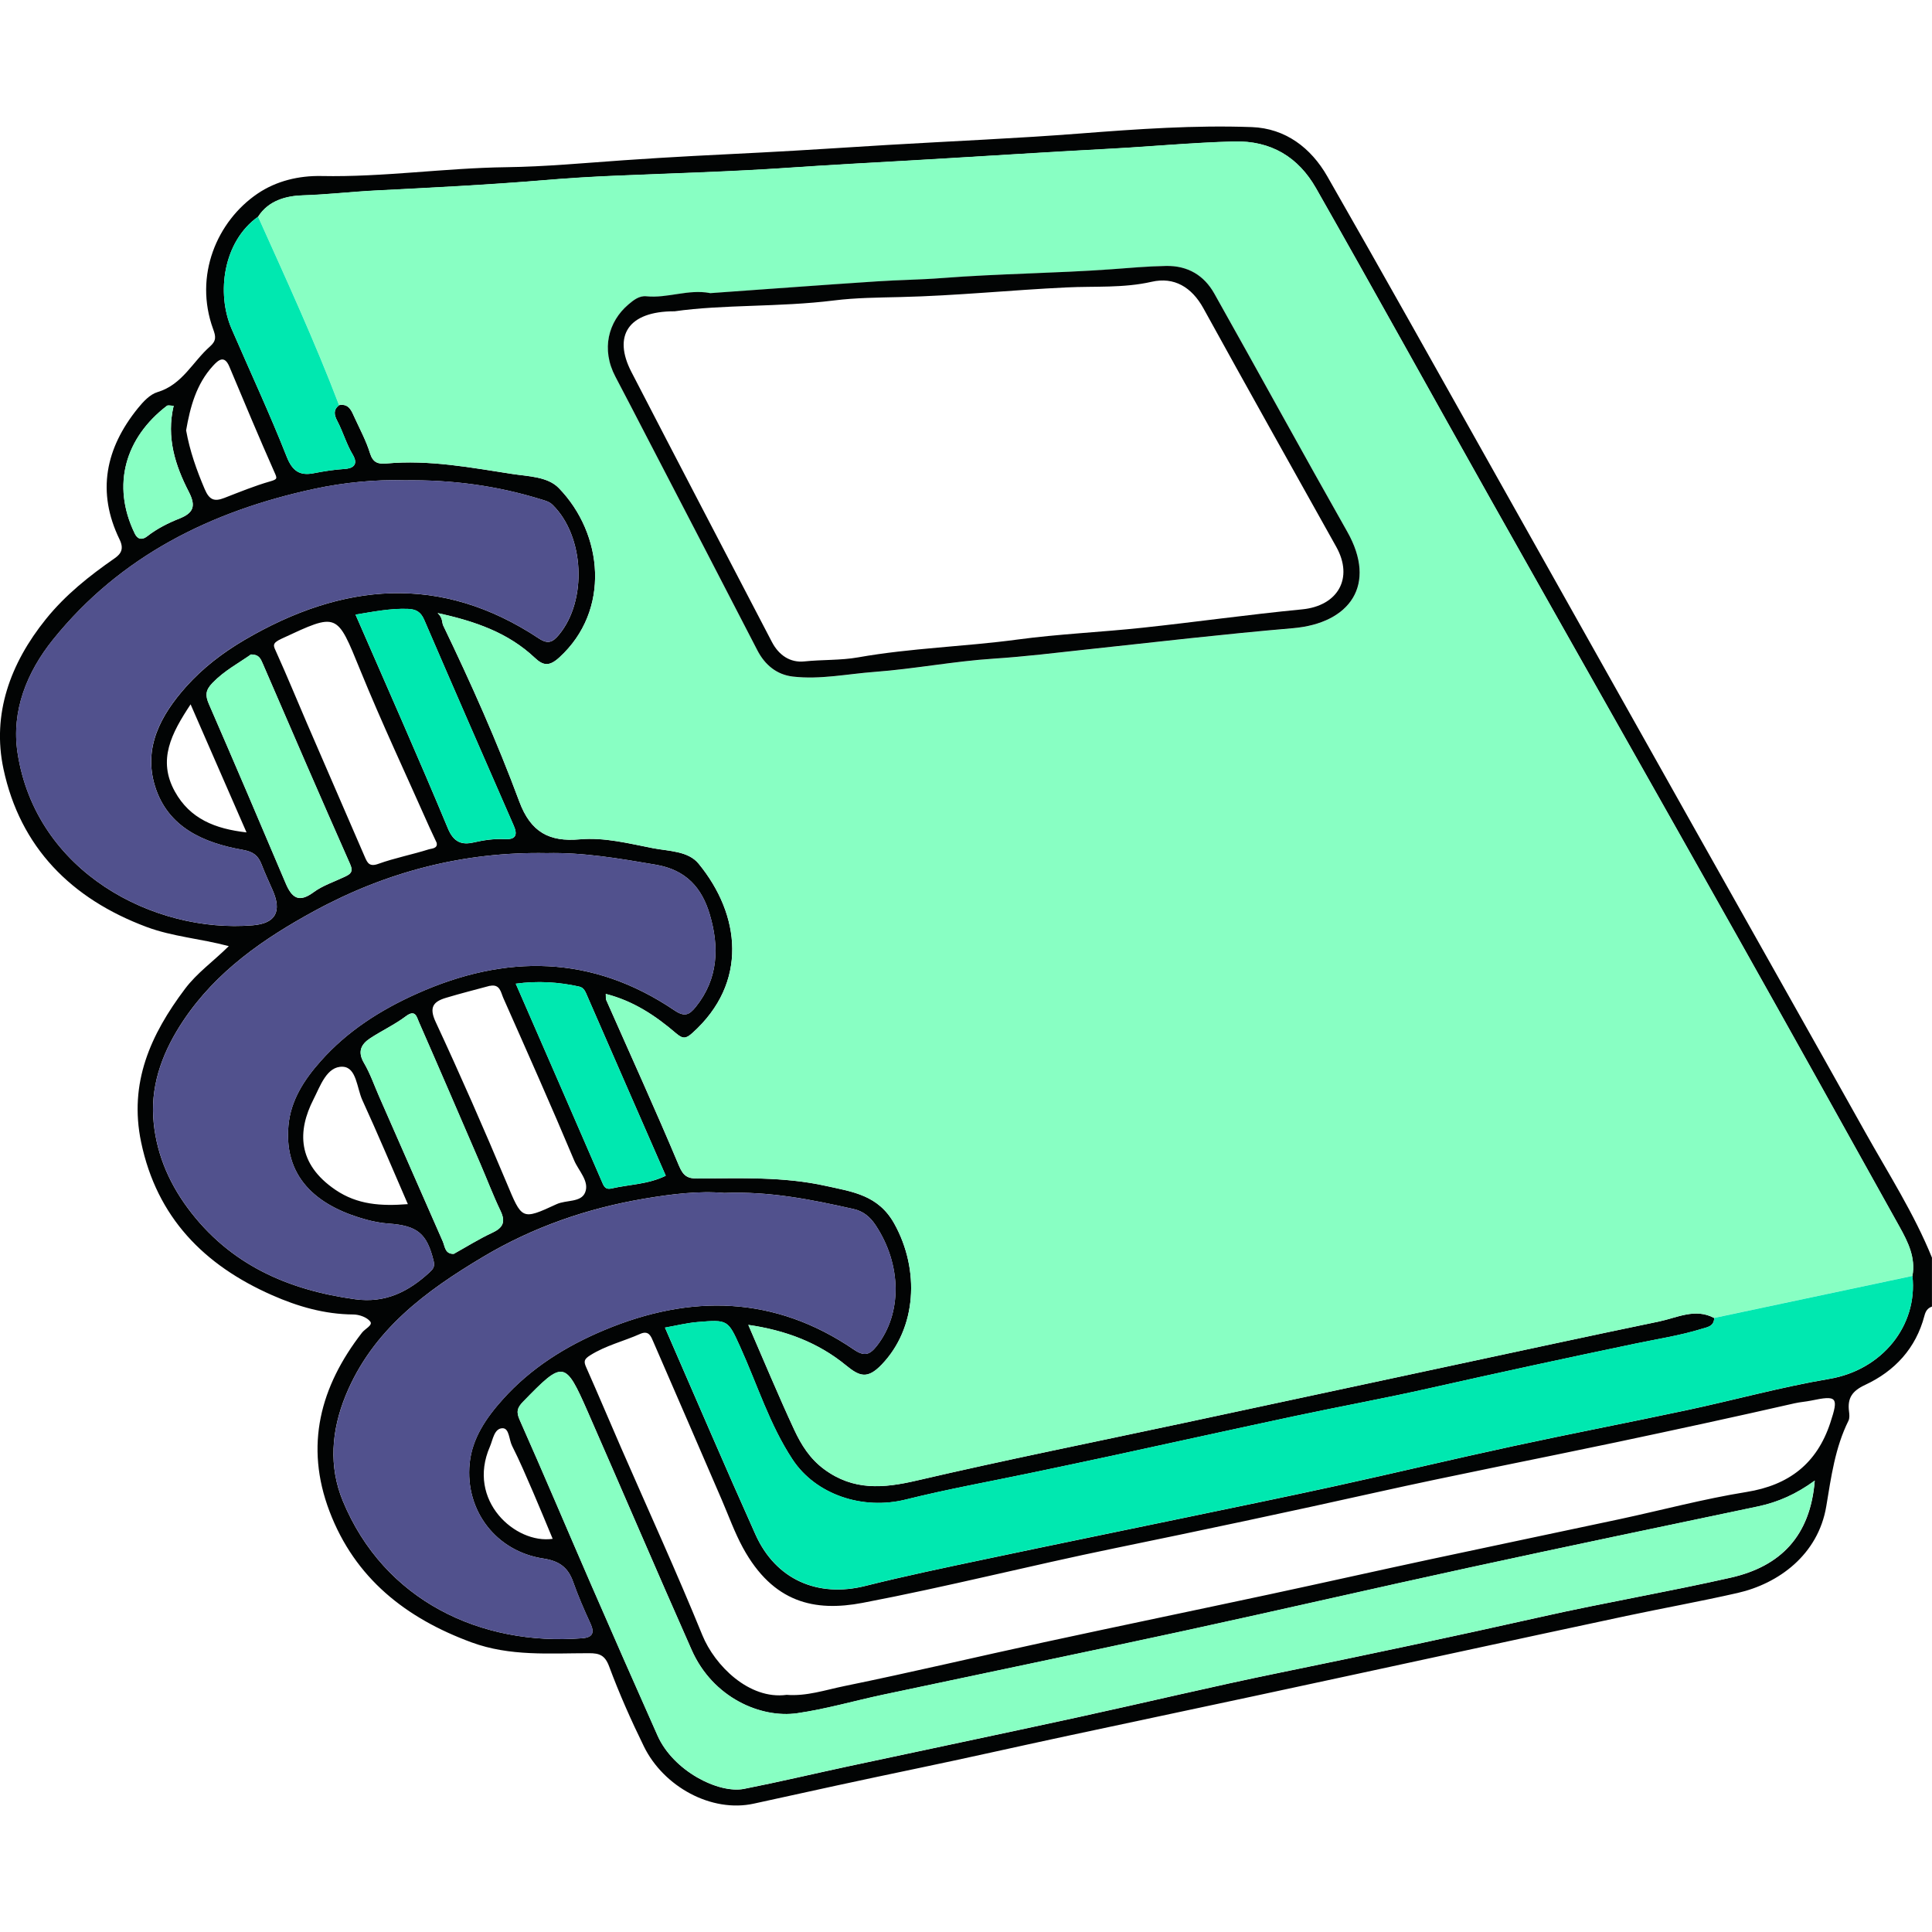<?xml version="1.0" encoding="UTF-8"?>
<svg id="Layer_1" data-name="Layer 1" width="24" height="24" xmlns="http://www.w3.org/2000/svg" viewBox="0 0 383.46 333.27">
  <path d="m383.46,234.23c-.88.31-1.26.89-1.51,1.85-1.69,6.44-5.89,10.96-11.75,13.69-2.6,1.21-3.55,2.63-3.21,5.28.08.6.14,1.33-.11,1.84-2.66,5.36-3.43,11.14-4.4,16.96-1.61,9.67-9.51,15.38-17.59,17.22-7.33,1.67-14.73,3-22.08,4.56-11.58,2.46-23.15,4.97-34.73,7.47-13.02,2.81-26.04,5.63-39.06,8.42-12.57,2.7-25.15,5.34-37.73,8.04-9.7,2.08-19.37,4.28-29.08,6.3-10.87,2.27-21.72,4.62-32.56,7.02-8.44,1.87-17.94-3.36-21.85-11.35-2.54-5.18-4.89-10.48-6.9-15.88-.83-2.23-1.92-2.62-3.98-2.62-7.83,0-15.69.66-23.33-2.15-13.04-4.8-23.14-12.72-28.19-26.01-4.96-13.04-1.85-24.76,6.46-35.47.59-.76,2.18-1.47,1.63-2.19-.65-.86-2.21-1.41-3.38-1.41-5.68-.04-11.01-1.58-16.1-3.83-13.49-5.94-22.87-15.42-26-30.37-2.46-11.77,1.88-21.36,8.71-30.43,2.39-3.18,5.6-5.42,8.69-8.48-5.68-1.51-11.14-1.87-16.33-3.81-14.97-5.6-25.07-15.82-28.39-31.35-2.32-10.87,1.33-20.94,8.4-29.72,3.9-4.85,8.64-8.6,13.67-12.1,1.31-.91,1.86-1.91.97-3.74-4.59-9.43-2.78-18.11,3.63-26.03,1.05-1.3,2.41-2.77,3.9-3.21,4.95-1.48,6.98-6.05,10.44-9.08,1.29-1.14,1.12-2.01.61-3.41-3.89-10.64.78-21.44,8.79-26.89,3.75-2.55,8.23-3.6,12.71-3.51,12.26.25,24.41-1.59,36.66-1.75,7.71-.1,15.47-.83,23.2-1.37,9.22-.65,18.45-1.1,27.69-1.56,8.23-.42,16.46-.99,24.7-1.48,12.79-.76,25.59-1.29,38.35-2.28,11.35-.88,22.69-1.68,34.05-1.27,6.67.25,11.73,4.11,14.97,9.76,11.09,19.36,21.97,38.84,32.9,58.29,13.43,23.87,26.83,47.75,40.25,71.63,11.22,19.96,22.48,39.89,33.66,59.87,4.58,8.18,9.67,16.1,13.21,24.84v9.73ZM51.22,17.92c-6.91,4.91-8.33,15.15-5.24,22.28,3.65,8.44,7.55,16.79,10.92,25.34,1.14,2.9,2.63,3.83,5.37,3.29,2.05-.4,4.08-.72,6.17-.85,1.3-.08,2.88-.65,1.57-2.84-1.25-2.08-1.92-4.51-3.06-6.67-.66-1.26-.81-2.21.34-3.15,2-.37,2.49,1.18,3.1,2.5,1.07,2.32,2.29,4.6,3.04,7.03.58,1.87,1.58,2.2,3.27,2.05,8.44-.78,16.71.81,24.97,2.08,3.14.48,7.01.51,9.22,2.78,8.86,9.1,10.33,24.34.12,33.64-1.99,1.81-3.18,1.66-4.88.06-5.28-4.97-11.8-7.25-19.27-8.87,1.06.98.81,1.85,1.11,2.48,5.51,11.44,10.69,23.05,15.1,34.93,2.27,6.11,5.98,8.03,11.97,7.5,4.93-.44,9.74.82,14.53,1.75,3.15.61,7.01.53,9.09,3.08,8.31,10.13,9.89,23.61-1.22,33.59-1.29,1.16-1.89,1.25-3.28.06-4.04-3.46-8.45-6.41-13.93-7.8.04.58-.03.95.1,1.23,4.83,10.95,9.8,21.84,14.43,32.87.86,2.06,1.74,2.56,3.69,2.54,8.51-.05,17.04-.4,25.44,1.46,5.26,1.16,10.43,1.79,13.6,7.49,5.11,9.17,4.46,20.76-2.52,28-2.83,2.94-4.39,2.32-7.09.11-5.51-4.51-12-6.95-19.36-8.01,3.14,7.22,5.99,14.1,9.13,20.85,1.38,2.96,3.09,5.71,5.92,7.8,5.81,4.29,11.75,3.79,18.36,2.25,17.52-4.08,35.17-7.62,52.76-11.38,17.48-3.74,34.96-7.49,52.44-11.23,14.05-3.01,28.1-6.05,42.17-8.97,3.58-.74,7.15-2.71,10.92-.69.01,1.69-1.44,1.84-2.51,2.17-4.31,1.33-8.79,2.01-13.19,2.93-13.65,2.85-27.27,5.8-40.87,8.86-8.83,1.99-17.74,3.61-26.6,5.5-11.96,2.55-23.91,5.19-35.86,7.78-5.35,1.16-10.72,2.28-16.08,3.41-8.46,1.78-16.98,3.3-25.36,5.39-8.49,2.12-17.81-.93-22.44-7.94-4.57-6.92-7-14.87-10.4-22.36-2.44-5.38-2.44-5.43-8.48-4.93-2.12.18-4.2.7-6.45,1.1,6.06,13.89,11.89,27.54,17.97,41.08,4.02,8.95,12.37,12.56,21.8,10.19,7.82-1.96,15.72-3.61,23.62-5.27,13.64-2.88,27.3-5.67,40.95-8.51,9.6-2,19.22-3.96,28.8-6.06,11.69-2.56,23.33-5.35,35.03-7.87,11.55-2.5,23.16-4.73,34.71-7.19,9.41-2.01,18.72-4.59,28.2-6.19,10.52-1.77,17.59-10.59,16.51-20.42.66-3.64-.87-6.72-2.54-9.73-10.67-19.16-21.33-38.32-32.08-57.43-16.31-28.98-32.72-57.9-49.04-86.88-11.6-20.6-23.02-41.3-34.71-61.85-3.5-6.14-8.91-9.49-16.33-9.28-8.27.22-16.49,1.01-24.74,1.45-12.69.67-25.38,1.51-38.06,2.24-8.5.49-17.01.94-25.51,1.52-11.34.78-22.71,1.09-34.07,1.57-4.81.2-9.63.49-14.4.89-11.18.94-22.38,1.49-33.58,2.06-4.81.24-9.6.81-14.43.96-3.23.1-6.8.99-8.86,4.25Zm104.86,293.37c3.98.33,7.74-.97,11.52-1.74,13.25-2.71,26.42-5.84,39.65-8.7,14.89-3.22,29.81-6.31,44.71-9.5,10.64-2.28,21.26-4.67,31.9-6.95,12.54-2.69,25.09-5.3,37.63-7.98,8.39-1.8,16.7-4.03,25.16-5.39,8.45-1.36,13.96-5.66,16.62-13.71,1.7-5.15,1.37-5.51-3.85-4.42-1.07.22-2.15.28-3.24.53-11.8,2.69-23.63,5.25-35.47,7.75-15.89,3.35-31.83,6.43-47.68,9.96-17.26,3.85-34.55,7.51-51.86,11.07-16.7,3.43-33.24,7.65-49.98,10.83-9.46,1.8-17.74.03-23.73-10.93-1.66-3.05-2.84-6.36-4.22-9.56-4.51-10.43-9.01-20.87-13.55-31.29-.46-1.06-.88-2.39-2.64-1.6-3.28,1.46-6.8,2.28-9.91,4.24-1.24.78-1.31,1.23-.78,2.41,2.35,5.29,4.59,10.62,6.9,15.92,5.41,12.4,11.04,24.71,16.15,37.24,2.44,5.97,9.25,12.82,16.68,11.83Zm-47.55-167.06c-16.45-.31-31.78,3.68-46.09,11.46-10.11,5.5-19.5,11.97-26.06,21.79-3.87,5.8-6.38,12.16-5.97,19.1.39,6.58,2.84,12.68,6.84,18.08,8.29,11.2,19.83,16.28,33.25,18.12,6,.82,10.6-1.52,14.78-5.37.68-.63,1.06-1.12.79-2.21-1.33-5.46-3.2-7.03-8.92-7.44-1.46-.1-2.94-.38-4.36-.76-8.86-2.39-16.55-7.63-15.54-18.72.46-5.02,3.13-9.09,6.39-12.76,5.3-5.98,11.89-10.17,19.11-13.4,17.61-7.88,34.78-7.73,51.13,3.33,2.03,1.37,2.95.86,4.22-.71,4.5-5.6,4.67-11.94,2.76-18.37-1.55-5.21-4.64-8.81-10.71-9.84-7.22-1.23-14.38-2.47-21.63-2.3Zm251.64,124.57c-3.65,2.66-7.27,4.27-11.25,5.11-19.01,3.99-38.04,7.95-57.02,12.08-18.9,4.1-37.74,8.46-56.64,12.56-19.97,4.33-39.98,8.47-59.97,12.72-5.69,1.21-11.31,2.85-17.05,3.68-7.21,1.04-16.74-3.04-20.95-12.55-6.96-15.71-13.71-31.51-20.61-47.24-4.51-10.27-4.84-10.27-12.84-2.05-1.17,1.21-1.42,1.99-.68,3.64,4.8,10.79,9.39,21.68,14.1,32.51,4.38,10.06,8.8,20.11,13.26,30.13,3.15,7.07,12.15,11.56,17.16,10.57,6.91-1.36,13.77-2.99,20.67-4.47,15.13-3.24,30.27-6.41,45.39-9.7,13.44-2.92,26.81-6.14,40.28-8.89,17.37-3.55,34.71-7.23,52.01-11.11,12.46-2.8,25.07-4.94,37.53-7.76,9.86-2.24,15.75-8.26,16.63-19.21ZM80.08,70.23c-5.49-.15-11.68.4-17.74,1.71-20.44,4.41-38.43,13.3-51.79,29.88-5.18,6.42-8.33,14.16-7.07,22.47,3.61,23.74,27.07,35.89,46.68,34.27,4.63-.38,5.78-2.83,3.96-6.95-.75-1.71-1.54-3.41-2.21-5.15-.68-1.75-1.64-2.51-3.73-2.88-7.77-1.37-14.9-4.47-17.42-12.66-2.34-7.61,1.13-14.05,6.16-19.7,3.35-3.76,7.31-6.77,11.63-9.31,19.4-11.37,38.89-13.22,58.4-.29,1.84,1.22,2.77.73,3.99-.73,5.66-6.8,5.05-19.58-1.25-25.77-.68-.66-1.42-.83-2.26-1.09-8.67-2.68-17.54-3.94-27.34-3.79Zm63.66,141.45c-5.03-.45-10.5.23-15.84,1.13-11.32,1.91-22.11,5.64-32,11.54-11.43,6.81-21.99,14.56-27.3,27.54-2.84,6.96-3.38,14.1-.56,20.92,8.2,19.83,27.42,28.82,47.51,27.25,2.08-.16,2.49-1.07,1.63-2.94-1.25-2.71-2.44-5.45-3.43-8.26-1.02-2.88-2.77-4.14-5.91-4.62-9.35-1.41-15.55-9.49-14.63-18.86.49-5,3.28-9.05,6.56-12.71,5.59-6.25,12.56-10.59,20.18-13.78,17.11-7.15,33.78-6.86,49.5,3.86,2.07,1.41,3.14,1.11,4.55-.68,5.08-6.44,4.99-16.15-.22-24-1.1-1.66-2.47-2.77-4.33-3.19-8.32-1.87-16.66-3.57-25.72-3.2Zm-57.07-69.5c-.53-1.13-1-2.11-1.45-3.11-4.59-10.36-9.42-20.62-13.7-31.11-4.71-11.53-4.43-11.5-15.65-6.28-2.02.94-1.6,1.39-.96,2.82,2.09,4.62,4.01,9.32,6.02,13.98,3.82,8.85,7.66,17.69,11.49,26.53.51,1.17.91,1.99,2.67,1.35,3.28-1.18,6.74-1.84,10.08-2.9.4-.13,1.79-.12,1.49-1.29Zm10.56,28.38c-2.91.79-5.83,1.52-8.71,2.39-2.51.75-3.41,1.87-2.05,4.79,4.89,10.51,9.55,21.14,14.04,31.83,3.1,7.39,2.96,7.58,9.95,4.34,1.92-.89,4.87-.3,5.68-2.34.89-2.22-1.32-4.29-2.19-6.37-4.54-10.81-9.31-21.52-14.06-32.23-.48-1.08-.64-2.82-2.66-2.39Zm-47.4-65.76c-2.44,1.73-5.32,3.23-7.66,5.67-1.4,1.45-1.44,2.48-.7,4.19,5.14,11.83,10.21,23.7,15.24,35.58,1.22,2.87,2.61,3.92,5.53,1.76,1.82-1.34,4.09-2.07,6.16-3.06,1.08-.52,1.8-.91,1.11-2.48-5.86-13.25-11.62-26.54-17.35-39.83-.43-.99-.75-1.82-2.32-1.82Zm20.73-7.91c6.24,14.34,12.47,28.33,18.35,42.47,1.16,2.79,2.83,3.27,5.07,2.76,2.07-.47,4.1-.77,6.2-.66,2.18.11,2.61-.81,1.78-2.69-5.94-13.59-11.88-27.19-17.75-40.81-.68-1.58-1.58-2.14-3.31-2.2-3.37-.11-6.62.52-10.34,1.14Zm19.5,126.88c2.54-1.41,5.01-2.97,7.64-4.19,2.15-1,2.68-2.16,1.64-4.34-1.47-3.07-2.67-6.25-4.02-9.38-4.05-9.39-8.09-18.79-12.2-28.16-.41-.93-.67-2.51-2.54-1.11-2.21,1.66-4.77,2.86-7.1,4.38-1.83,1.2-2.55,2.68-1.24,4.91,1.22,2.07,2.02,4.4,2.99,6.62,4.21,9.59,8.42,19.19,12.64,28.78.46,1.04.43,2.54,2.18,2.49Zm42.08-15.51c-5.19-11.87-10.39-23.75-15.57-35.65-.35-.81-.65-1.68-1.58-1.88-4.13-.92-8.29-1.17-12.62-.58,5.78,13.26,11.42,26.17,17.01,39.1.42.97.66,1.86,2.02,1.54,3.51-.81,7.2-.79,10.75-2.53Zm-51.19,5.64c-3.05-7.02-5.93-13.88-9.03-20.64-1.1-2.39-1.15-6.52-3.9-6.63-3.17-.13-4.46,3.86-5.79,6.45-3.22,6.28-3.25,12.83,4.36,17.99,4.34,2.94,9,3.25,14.36,2.83ZM36.95,60.37c.72,4.04,2.07,7.84,3.68,11.62.93,2.18,1.93,2.5,3.88,1.75,3.02-1.17,6.03-2.41,9.14-3.3,1.47-.42,1.37-.59.8-1.86-3.07-6.92-5.99-13.91-8.92-20.89-1-2.4-2.2-1.32-3.25-.18-3.32,3.62-4.53,8.15-5.35,12.86Zm-2.49-4.93c-.62,0-1.11-.16-1.34.02-8.2,6.28-11.05,15.65-6.39,25.3.69,1.44,1.67,1.22,2.5.58,1.95-1.52,4.13-2.62,6.38-3.51,2.82-1.12,3.31-2.49,1.88-5.28-2.7-5.25-4.51-10.79-3.02-17.11Zm14.47,84.68c-3.8-8.71-7.36-16.86-11.1-25.42-3.8,5.75-6.61,11.03-3.11,17.33,3,5.4,7.97,7.38,14.21,8.09Zm60.76,140.2c-1.37-3.28-2.59-6.27-3.87-9.23-1.34-3.09-2.66-6.21-4.18-9.21-.62-1.22-.55-3.49-1.87-3.5-1.69-.01-1.95,2.31-2.53,3.64-4.69,10.73,5.09,19.39,12.45,18.31Z" style="fill: #020404;"/>
  <path d="m340.23,236.49c-3.78-2.02-7.34-.05-10.92.69-14.07,2.92-28.11,5.97-42.17,8.97-17.48,3.74-34.96,7.49-52.44,11.23-17.6,3.76-35.24,7.3-52.76,11.38-6.61,1.54-12.56,2.03-18.36-2.25-2.83-2.09-4.54-4.84-5.92-7.8-3.14-6.75-5.99-13.63-9.13-20.85,7.36,1.06,13.85,3.5,19.36,8.01,2.7,2.21,4.26,2.83,7.09-.11,6.97-7.23,7.62-18.83,2.52-28-3.17-5.7-8.35-6.32-13.6-7.49-8.4-1.86-16.93-1.52-25.44-1.46-1.95.01-2.83-.49-3.69-2.54-4.62-11.04-9.59-21.93-14.43-32.87-.12-.28-.06-.65-.1-1.23,5.49,1.39,9.89,4.34,13.93,7.8,1.39,1.19,2,1.09,3.28-.06,11.11-9.98,9.53-23.46,1.22-33.59-2.09-2.55-5.94-2.47-9.09-3.08-4.79-.93-9.6-2.19-14.53-1.75-5.99.53-9.7-1.39-11.97-7.5-4.41-11.89-9.59-23.49-15.1-34.93-.3-.63-.05-1.5-1.11-2.48,7.47,1.63,13.99,3.9,19.27,8.87,1.7,1.6,2.89,1.76,4.88-.06,10.21-9.3,8.74-24.53-.12-33.64-2.21-2.27-6.08-2.3-9.22-2.78-8.26-1.27-16.53-2.85-24.97-2.08-1.69.16-2.69-.18-3.27-2.05-.75-2.42-1.97-4.71-3.04-7.03-.61-1.32-1.1-2.87-3.1-2.5-4.83-12.69-10.51-25.02-16.07-37.4,2.06-3.26,5.63-4.15,8.86-4.25,4.83-.15,9.61-.71,14.43-.96,11.2-.57,22.39-1.12,33.58-2.06,4.77-.4,9.59-.69,14.4-.89,11.36-.48,22.73-.79,34.07-1.57,8.5-.59,17-1.03,25.51-1.52,12.69-.73,25.37-1.57,38.06-2.24,8.25-.44,16.47-1.22,24.74-1.45,7.43-.2,12.84,3.14,16.33,9.28,11.69,20.55,23.12,41.25,34.71,61.85,16.32,28.98,32.73,57.9,49.04,86.88,10.75,19.11,21.41,38.27,32.08,57.43,1.67,3,3.21,6.09,2.54,9.73-13.12,2.78-26.24,5.56-39.35,8.34ZM140.92,33.09c-4.31-.82-8.39,1.07-12.63.64-1.4-.14-2.53.75-3.57,1.64-3.96,3.37-5.44,8.86-2.56,14.33,2.05,3.88,4.05,7.78,6.08,11.68,7.37,14.2,14.75,28.38,22.08,42.6,1.52,2.95,3.88,4.87,7.05,5.23,5.43.63,10.84-.53,16.24-.93,7.91-.59,15.76-2.12,23.67-2.63,6.14-.4,12.26-1.15,18.34-1.81,13.65-1.48,27.3-3.06,40.99-4.23,11.37-.97,16.77-8.63,10.8-19.16-8.89-15.7-17.54-31.53-26.38-47.25-2.04-3.63-5.28-5.57-9.6-5.49-3.59.06-7.15.4-10.72.65-11.22.81-22.49.88-33.7,1.75-4.32.34-8.62.37-12.93.66-11.07.74-22.14,1.56-33.15,2.34Z" style="fill: #88ffc3;"/>
  <path d="m340.23,236.49c13.12-2.78,26.24-5.56,39.35-8.34,1.08,9.84-5.99,18.65-16.51,20.42-9.48,1.6-18.79,4.18-28.2,6.19-11.56,2.47-23.16,4.7-34.71,7.19-11.7,2.53-23.34,5.31-35.03,7.87-9.58,2.1-19.2,4.06-28.8,6.06-13.65,2.84-27.31,5.62-40.95,8.51-7.89,1.67-15.79,3.31-23.62,5.27-9.43,2.37-17.78-1.24-21.8-10.19-6.08-13.54-11.91-27.19-17.97-41.08,2.25-.39,4.34-.92,6.45-1.1,6.04-.51,6.04-.45,8.48,4.93,3.4,7.49,5.83,15.44,10.4,22.36,4.63,7.01,13.95,10.06,22.44,7.94,8.38-2.09,16.9-3.61,25.36-5.39,5.36-1.13,10.72-2.25,16.08-3.41,11.96-2.59,23.9-5.23,35.86-7.78,8.85-1.88,17.76-3.51,26.6-5.5,13.6-3.06,27.22-6.01,40.87-8.86,4.39-.92,8.88-1.6,13.19-2.93,1.06-.33,2.52-.48,2.51-2.17Z" style="fill: #00e8b0;"/>
  <path d="m108.53,144.23c7.25-.17,14.41,1.07,21.63,2.3,6.07,1.03,9.16,4.63,10.71,9.84,1.91,6.43,1.73,12.76-2.76,18.37-1.27,1.58-2.19,2.09-4.22.71-16.35-11.06-33.52-11.21-51.13-3.33-7.22,3.23-13.81,7.42-19.11,13.4-3.25,3.67-5.93,7.74-6.39,12.76-1.01,11.08,6.68,16.33,15.54,18.72,1.42.38,2.89.66,4.36.76,5.73.4,7.59,1.98,8.92,7.44.26,1.09-.11,1.58-.79,2.21-4.18,3.85-8.79,6.19-14.78,5.37-13.42-1.84-24.96-6.92-33.25-18.12-4-5.4-6.45-11.5-6.84-18.08-.41-6.94,2.09-13.3,5.97-19.1,6.56-9.82,15.95-16.29,26.06-21.79,14.31-7.78,29.64-11.77,46.09-11.46Z" style="fill: #51518d;"/>
  <path d="m360.17,268.8c-.88,10.94-6.77,16.97-16.63,19.21-12.46,2.83-25.07,4.97-37.53,7.76-17.3,3.89-34.64,7.56-52.01,11.11-13.47,2.75-26.84,5.97-40.28,8.89-15.12,3.29-30.26,6.46-45.39,9.7-6.89,1.48-13.75,3.11-20.67,4.47-5.02.99-14.01-3.5-17.16-10.57-4.47-10.02-8.88-20.07-13.26-30.13-4.71-10.83-9.3-21.72-14.1-32.51-.73-1.65-.49-2.43.68-3.64,7.99-8.22,8.33-8.22,12.84,2.05,6.9,15.73,13.65,31.54,20.61,47.24,4.21,9.5,13.75,13.59,20.95,12.55,5.74-.83,11.36-2.47,17.05-3.68,19.99-4.25,40-8.39,59.97-12.72,18.9-4.1,37.74-8.46,56.64-12.56,18.99-4.12,38.01-8.08,57.02-12.08,3.98-.84,7.59-2.44,11.25-5.11Z" style="fill: #88ffc3;"/>
  <path d="m80.08,70.23c9.8-.15,18.67,1.11,27.34,3.79.84.26,1.59.43,2.26,1.09,6.31,6.2,6.92,18.97,1.25,25.77-1.22,1.46-2.15,1.95-3.99.73-19.5-12.93-38.99-11.08-58.4.29-4.32,2.53-8.28,5.55-11.63,9.31-5.04,5.65-8.51,12.09-6.16,19.7,2.52,8.19,9.65,11.29,17.42,12.66,2.09.37,3.05,1.13,3.73,2.88.68,1.74,1.46,3.44,2.21,5.15,1.82,4.12.68,6.57-3.96,6.95-19.61,1.62-43.07-10.53-46.68-34.27-1.26-8.31,1.89-16.04,7.07-22.47,13.36-16.57,31.35-25.47,51.79-29.88,6.06-1.31,12.25-1.85,17.74-1.71Z" style="fill: #51518d;"/>
  <path d="m143.74,211.68c9.06-.36,17.4,1.33,25.72,3.2,1.86.42,3.22,1.53,4.33,3.19,5.21,7.85,5.3,17.56.22,24-1.41,1.79-2.48,2.1-4.55.68-15.72-10.72-32.4-11.01-49.5-3.86-7.63,3.19-14.6,7.53-20.18,13.78-3.28,3.67-6.06,7.72-6.56,12.71-.93,9.37,5.28,17.44,14.63,18.86,3.15.48,4.89,1.74,5.91,4.62,1,2.81,2.19,5.55,3.43,8.26.86,1.88.45,2.78-1.63,2.94-20.09,1.57-39.31-7.42-47.51-27.25-2.82-6.82-2.28-13.97.56-20.92,5.3-12.98,15.86-20.73,27.3-27.54,9.89-5.89,20.69-9.62,32-11.54,5.35-.9,10.81-1.58,15.84-1.13Z" style="fill: #51518d;"/>
  <path d="m51.22,17.92c5.56,12.38,11.24,24.71,16.07,37.4-1.15.94-1,1.89-.34,3.15,1.13,2.16,1.81,4.59,3.06,6.67,1.31,2.19-.27,2.75-1.57,2.84-2.09.13-4.12.45-6.17.85-2.74.53-4.23-.39-5.37-3.29-3.37-8.55-7.27-16.9-10.92-25.34-3.09-7.13-1.67-17.37,5.24-22.28Z" style="fill: #00e8b0;"/>
  <path d="m49.83,104.79c1.57,0,1.89.83,2.32,1.82,5.74,13.3,11.49,26.59,17.35,39.83.69,1.57-.03,1.96-1.11,2.48-2.07.99-4.34,1.72-6.16,3.06-2.92,2.16-4.32,1.11-5.53-1.76-5.03-11.88-10.09-23.75-15.24-35.58-.74-1.71-.7-2.74.7-4.19,2.34-2.44,5.22-3.94,7.66-5.67Z" style="fill: #88ffc3;"/>
  <path d="m70.56,96.88c3.72-.61,6.97-1.25,10.34-1.14,1.73.06,2.63.62,3.31,2.2,5.87,13.62,11.81,27.22,17.75,40.81.82,1.88.39,2.81-1.78,2.69-2.09-.11-4.13.19-6.2.66-2.25.51-3.91.03-5.07-2.76-5.88-14.13-12.11-28.12-18.35-42.47Z" style="fill: #00e8b0;"/>
  <path d="m90.06,223.77c-1.75.05-1.73-1.45-2.18-2.49-4.22-9.59-8.43-19.19-12.64-28.78-.97-2.22-1.77-4.55-2.99-6.62-1.32-2.23-.6-3.71,1.24-4.91,2.33-1.52,4.89-2.71,7.1-4.38,1.87-1.4,2.13.18,2.54,1.11,4.11,9.37,8.15,18.77,12.2,28.16,1.35,3.12,2.55,6.31,4.02,9.38,1.04,2.18.51,3.34-1.64,4.34-2.63,1.22-5.1,2.78-7.64,4.19Z" style="fill: #88ffc3;"/>
  <path d="m132.14,208.25c-3.55,1.74-7.24,1.72-10.75,2.53-1.36.31-1.59-.57-2.02-1.54-5.59-12.93-11.23-25.84-17.01-39.1,4.33-.59,8.49-.34,12.62.58.93.21,1.23,1.08,1.58,1.88,5.18,11.89,10.38,23.78,15.57,35.65Z" style="fill: #00e8b0;"/>
  <path d="m34.46,55.44c-1.49,6.32.31,11.86,3.02,17.11,1.43,2.78.94,4.16-1.88,5.28-2.24.89-4.43,1.99-6.38,3.51-.82.64-1.8.86-2.5-.58-4.66-9.64-1.81-19.02,6.39-25.3.23-.18.72-.02,1.34-.02Z" style="fill: #88ffc3;"/>
  <path d="m140.92,33.09c11.01-.78,22.08-1.61,33.15-2.34,4.3-.29,8.61-.32,12.93-.66,11.21-.87,22.48-.94,33.7-1.75,3.57-.26,7.13-.59,10.72-.65,4.33-.08,7.56,1.86,9.6,5.49,8.84,15.72,17.49,31.56,26.38,47.25,5.97,10.53.57,18.19-10.8,19.16-13.68,1.17-27.33,2.76-40.99,4.23-6.08.66-12.2,1.41-18.34,1.81-7.91.51-15.76,2.04-23.67,2.63-5.4.4-10.81,1.56-16.24.93-3.17-.37-5.53-2.28-7.05-5.23-7.33-14.22-14.71-28.4-22.08-42.6-2.02-3.89-4.03-7.8-6.08-11.68-2.89-5.47-1.4-10.95,2.56-14.33,1.04-.89,2.17-1.78,3.57-1.64,4.24.43,8.32-1.46,12.63-.64Zm-7.1,3.6c-9.14,0-12.21,4.86-8.5,12.04,9.24,17.89,18.58,35.72,27.88,53.58,1.37,2.63,3.62,4.17,6.46,3.87,3.55-.37,7.19-.19,10.64-.8,10.48-1.86,21.12-2.12,31.65-3.54,8.25-1.11,16.59-1.46,24.87-2.35,10.55-1.13,21.06-2.62,31.62-3.64,7.1-.69,10.26-6.18,6.78-12.41-8.81-15.77-17.66-31.53-26.37-47.35-2.32-4.2-5.81-6.28-10.26-5.26-5.61,1.28-11.31.85-16.88,1.12-10.97.52-21.92,1.65-32.92,1.91-4.41.11-8.9.13-13.28.68-10.89,1.36-21.89.76-31.68,2.16Z" style="fill: #020404;"/>
</svg>